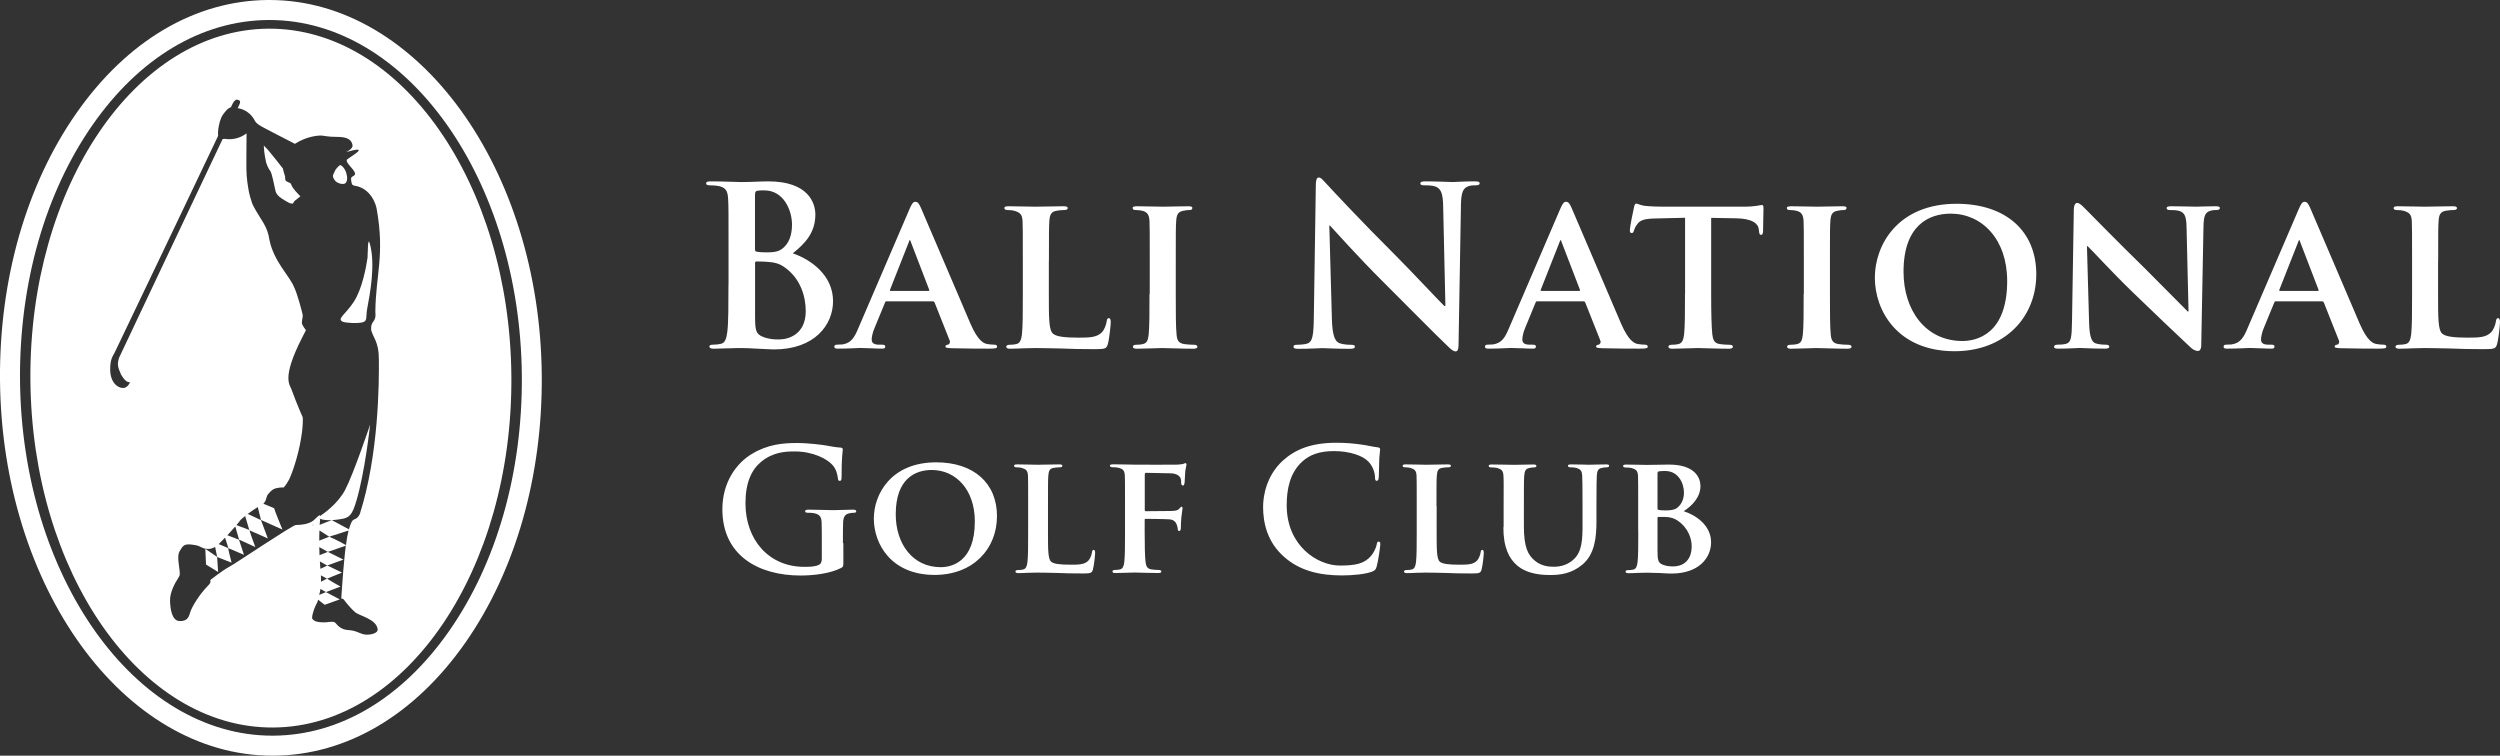<?xml version="1.0" encoding="utf-8"?>
<!-- Generator: Adobe Illustrator 23.0.1, SVG Export Plug-In . SVG Version: 6.00 Build 0)  -->
<svg version="1.1" id="Layer_1" xmlns="http://www.w3.org/2000/svg" xmlns:xlink="http://www.w3.org/1999/xlink" x="0px" y="0px"
	 viewBox="0 0 291.13 88" style="enable-background:new 0 0 291.13 88;" xml:space="preserve">
<rect x="0" y="0" width="291.13" height="88" fill="#333333" stroke="none"/>
<style type="text/css">
	.st0{fill:#FFFFFF;}
	.st1{display:none;clip-path:url(#XMLID_55_);}
	.st2{display:inline;fill:#FFFFFF;}
	.st3{display:none;clip-path:url(#XMLID_56_);}
	.st4{display:none;clip-path:url(#XMLID_57_);}
	.st5{display:none;clip-path:url(#XMLID_58_);}
	.st6{display:none;clip-path:url(#XMLID_59_);}
	.st7{display:none;clip-path:url(#XMLID_60_);}
	.st8{display:none;clip-path:url(#XMLID_61_);}
	.st9{display:none;clip-path:url(#XMLID_62_);}
	.st10{display:none;clip-path:url(#XMLID_63_);}
	.st11{display:none;clip-path:url(#XMLID_64_);}
	.st12{display:none;clip-path:url(#XMLID_65_);}
	.st13{display:none;clip-path:url(#XMLID_66_);}
	.st14{display:none;}
	.st15{display:inline;}
	.st16{display:none;clip-path:url(#XMLID_67_);}
	.st17{display:none;clip-path:url(#XMLID_68_);}
	.st18{display:none;clip-path:url(#XMLID_69_);}
	.st19{display:none;clip-path:url(#XMLID_70_);}
	.st20{display:none;clip-path:url(#XMLID_71_);}
	.st21{opacity:0.8;}
</style>
<g>
	<path class="st0" d="M193.02,60.32c0-0.1,0.04-0.12,0.1-0.12h0.75c0.67,0,1.14,0.18,1.5,0.43c1.3,0.89,1.63,2.2,1.63,2.97
		c0,1.85-1.2,2.36-2.13,2.36c-0.39,0-0.79-0.02-1.24-0.2c-0.55-0.22-0.61-0.55-0.61-1.65V60.32z M193.02,55.17
		c0-0.18,0.04-0.26,0.16-0.28c0.18-0.04,0.51-0.04,0.75-0.04c1.5,0,2.17,1.4,2.17,2.52c0,0.81-0.34,1.42-0.79,1.77
		c-0.3,0.24-0.79,0.3-1.36,0.3c-0.39,0-0.65-0.02-0.81-0.06c-0.06-0.02-0.12-0.04-0.12-0.18V55.17z M190.78,61.88
		c0,1.53,0,2.85-0.08,3.56c-0.06,0.49-0.16,0.81-0.51,0.89c-0.16,0.04-0.35,0.06-0.61,0.06c-0.22,0-0.28,0.1-0.28,0.18
		c0,0.12,0.12,0.18,0.33,0.18c0.35,0,0.79-0.02,1.2-0.04c0.41,0,0.79-0.02,0.98-0.02c0.28,0,0.88,0.02,1.47,0.04
		c0.59,0.04,1.18,0.06,1.38,0.06c3.19,0,4.6-1.85,4.6-3.64c0-1.97-1.77-3.17-3.19-3.62c0.98-0.63,1.95-1.63,1.95-2.93
		c0-0.89-0.55-2.5-3.68-2.5c-0.59,0-1.73,0.04-2.6,0.04c-0.33,0-1.43-0.04-2.34-0.04c-0.26,0-0.39,0.04-0.39,0.16
		c0,0.12,0.12,0.18,0.3,0.18c0.26,0,0.55,0.02,0.69,0.06c0.55,0.16,0.71,0.33,0.75,0.9c0.02,0.53,0.02,1,0.02,3.54V61.88z
		 M175.07,61.39c0,2.42,0.69,3.66,1.57,4.43c1.26,1.1,3.05,1.14,3.96,1.14c1.12,0,2.44-0.18,3.66-1.2c1.45-1.2,1.65-3.17,1.65-5.04
		v-1.79c0-2.54,0.02-3.01,0.04-3.54c0.04-0.59,0.16-0.83,0.63-0.91c0.22-0.04,0.31-0.06,0.51-0.06c0.2,0,0.3-0.06,0.3-0.18
		c0-0.12-0.12-0.16-0.35-0.16c-0.67,0-1.83,0.04-2.03,0.04c-0.02,0-1.18-0.04-2.07-0.04c-0.24,0-0.35,0.04-0.35,0.16
		c0,0.12,0.1,0.18,0.3,0.18c0.2,0,0.49,0.02,0.63,0.06c0.55,0.16,0.69,0.33,0.73,0.91c0.02,0.53,0.04,1,0.04,3.54v2.11
		c0,1.71-0.04,3.17-1,4.07c-0.69,0.67-1.57,0.89-2.32,0.89c-0.59,0-1.42-0.06-2.19-0.67c-0.85-0.67-1.32-1.61-1.32-4.05v-2.34
		c0-2.54,0-3.01,0.04-3.54c0.04-0.59,0.18-0.83,0.63-0.91c0.22-0.04,0.31-0.06,0.51-0.06c0.18,0,0.28-0.06,0.28-0.18
		c0-0.12-0.12-0.16-0.37-0.16c-0.63,0-1.79,0.04-2.22,0.04c-0.51,0-1.67-0.04-2.6-0.04c-0.26,0-0.37,0.04-0.37,0.16
		c0,0.12,0.1,0.18,0.3,0.18c0.24,0,0.53,0.02,0.67,0.06c0.55,0.16,0.71,0.32,0.75,0.91c0.04,0.53,0.02,1,0.02,3.54V61.39z
		 M167.28,58.92c0-2.54,0-3.01,0.04-3.54c0.04-0.59,0.18-0.83,0.65-0.9c0.2-0.04,0.47-0.06,0.67-0.06c0.22,0,0.32-0.06,0.32-0.18
		c0-0.12-0.12-0.16-0.37-0.16c-0.67,0-2.08,0.04-2.5,0.04c-0.47,0-1.57-0.04-2.38-0.04c-0.26,0-0.37,0.04-0.37,0.16
		c0,0.12,0.1,0.18,0.3,0.18c0.22,0,0.43,0.02,0.57,0.06c0.55,0.16,0.71,0.33,0.75,0.9c0.02,0.53,0.02,1,0.02,3.54v2.95
		c0,1.53,0,2.85-0.08,3.56c-0.06,0.49-0.16,0.81-0.51,0.89c-0.16,0.04-0.35,0.06-0.61,0.06c-0.22,0-0.28,0.1-0.28,0.18
		c0,0.12,0.12,0.18,0.34,0.18c0.35,0,0.79-0.02,1.2-0.04c0.41,0,0.79-0.02,0.98-0.02c0.71,0,1.43,0.02,2.3,0.04
		c0.87,0.04,1.87,0.06,3.11,0.06c0.91,0,0.98-0.08,1.1-0.45c0.14-0.49,0.26-1.73,0.26-1.93s-0.04-0.37-0.16-0.37
		c-0.14,0-0.18,0.1-0.2,0.26c-0.04,0.31-0.22,0.79-0.43,1c-0.43,0.45-1.1,0.47-2.03,0.47c-1.34,0-2.01-0.1-2.3-0.35
		c-0.37-0.32-0.37-1.38-0.37-3.52V58.92z M156.26,67.01c1.26,0,2.76-0.14,3.54-0.45c0.33-0.14,0.41-0.24,0.51-0.57
		c0.2-0.67,0.43-2.38,0.43-2.62c0-0.16-0.04-0.3-0.18-0.3c-0.16,0-0.2,0.08-0.25,0.39c-0.08,0.35-0.33,0.92-0.67,1.3
		c-0.79,0.91-1.85,1.1-3.6,1.1c-2.64,0-6.2-2.32-6.2-7.01c0-1.91,0.37-3.78,1.81-5.1c0.87-0.79,1.99-1.22,3.7-1.22
		c1.81,0,3.35,0.53,4,1.22c0.49,0.51,0.75,1.2,0.77,1.81c0,0.28,0.04,0.43,0.2,0.43c0.18,0,0.22-0.16,0.24-0.45
		c0.04-0.39,0.02-1.48,0.06-2.13c0.04-0.69,0.1-0.92,0.1-1.08c0-0.12-0.08-0.22-0.29-0.24c-0.59-0.06-1.22-0.24-1.97-0.33
		c-0.91-0.12-1.63-0.2-2.85-0.2c-2.93,0-4.8,0.79-6.22,2.08c-1.89,1.73-2.3,4.05-2.3,5.39c0,1.91,0.51,4.11,2.44,5.81
		C151.3,66.42,153.57,67.01,156.26,67.01 M133.3,60.56c0-0.12,0.04-0.14,0.12-0.14c0.3,0,2.34,0.02,2.78,0.06
		c0.53,0.04,0.75,0.37,0.83,0.61c0.08,0.2,0.12,0.39,0.12,0.51c0,0.12,0.06,0.24,0.16,0.24c0.18,0,0.2-0.24,0.2-0.37
		c0-0.12,0.02-0.89,0.06-1.22c0.06-0.53,0.14-0.98,0.14-1.08c0-0.1-0.04-0.16-0.1-0.16c-0.1,0-0.14,0.08-0.24,0.18
		c-0.16,0.22-0.41,0.28-0.73,0.3c-0.26,0.02-0.49,0.02-0.79,0.02l-2.42,0.02c-0.1,0-0.12-0.06-0.12-0.16V55.3
		c0-0.2,0.06-0.24,0.16-0.24l2.88,0.06c0.65,0.02,0.98,0.28,1.1,0.51c0.12,0.24,0.1,0.49,0.1,0.63c0,0.2,0.1,0.28,0.22,0.28
		s0.16-0.2,0.18-0.34c0.02-0.19,0.06-1.18,0.08-1.36c0.06-0.43,0.14-0.63,0.14-0.75c0-0.08-0.06-0.16-0.12-0.16
		c-0.1,0-0.18,0.08-0.28,0.1c-0.18,0.04-0.39,0.06-0.71,0.08c-0.41,0.02-4.25,0-4.92,0c-0.49,0-1.59-0.04-2.48-0.04
		c-0.28,0-0.41,0.04-0.41,0.16c0,0.12,0.14,0.18,0.3,0.18c0.26,0,0.55,0.02,0.69,0.06c0.55,0.14,0.71,0.33,0.75,0.9
		c0.02,0.53,0.02,1,0.02,3.54v2.95c0,1.61,0,2.85-0.08,3.56c-0.06,0.49-0.16,0.81-0.51,0.89c-0.16,0.04-0.35,0.06-0.61,0.06
		c-0.2,0-0.26,0.1-0.26,0.18c0,0.14,0.12,0.18,0.35,0.18c0.65,0,1.75-0.06,2.2-0.06c0.45,0,1.67,0.06,2.77,0.06
		c0.26,0,0.37-0.06,0.37-0.18c0-0.08-0.08-0.18-0.3-0.18c-0.24,0-0.61-0.02-0.85-0.06c-0.51-0.08-0.63-0.39-0.69-0.89
		c-0.08-0.71-0.1-1.89-0.1-3.5V60.56z M122.04,58.92c0-2.54,0-3.01,0.04-3.54c0.04-0.59,0.18-0.83,0.65-0.9
		c0.2-0.04,0.47-0.06,0.67-0.06c0.22,0,0.31-0.06,0.31-0.18c0-0.12-0.12-0.16-0.37-0.16c-0.67,0-2.08,0.04-2.5,0.04
		c-0.47,0-1.57-0.04-2.38-0.04c-0.26,0-0.37,0.04-0.37,0.16c0,0.12,0.1,0.18,0.3,0.18c0.22,0,0.43,0.02,0.57,0.06
		c0.55,0.16,0.71,0.33,0.75,0.9c0.02,0.53,0.02,1,0.02,3.54v2.95c0,1.53,0,2.85-0.08,3.56c-0.06,0.49-0.16,0.81-0.51,0.89
		c-0.16,0.04-0.35,0.06-0.61,0.06c-0.22,0-0.28,0.1-0.28,0.18c0,0.12,0.12,0.18,0.33,0.18c0.35,0,0.79-0.02,1.2-0.04
		c0.41,0,0.79-0.02,0.98-0.02c0.71,0,1.43,0.02,2.3,0.04c0.87,0.04,1.87,0.06,3.11,0.06c0.9,0,0.98-0.08,1.1-0.45
		c0.14-0.49,0.26-1.73,0.26-1.93s-0.04-0.37-0.16-0.37c-0.14,0-0.18,0.1-0.2,0.26c-0.04,0.31-0.22,0.79-0.43,1
		c-0.43,0.45-1.1,0.47-2.03,0.47c-1.34,0-2.01-0.1-2.3-0.35c-0.37-0.32-0.37-1.38-0.37-3.52V58.92z M109.55,66.05
		c-3.27,0-5.24-2.72-5.24-6.16c0-4.13,2.26-5.16,4.19-5.16c2.8,0,5.02,2.28,5.02,5.98C113.53,65.48,110.77,66.05,109.55,66.05
		 M108.84,66.95c4.47,0,7.26-3.01,7.26-6.85c0-3.84-2.71-6.26-7.08-6.26c-5.25,0-7.26,3.7-7.26,6.55
		C101.76,63.37,103.8,66.95,108.84,66.95 M98.16,63.25c0-0.98,0-1.77,0.02-2.36c0.02-0.69,0.22-1.02,0.75-1.12
		c0.24-0.04,0.37-0.06,0.53-0.06c0.14,0,0.25-0.04,0.25-0.16c0-0.16-0.14-0.2-0.39-0.2c-0.65,0-1.69,0.06-2.3,0.06
		c-0.59,0-1.83-0.06-2.85-0.06c-0.28,0-0.41,0.04-0.41,0.2c0,0.12,0.12,0.16,0.3,0.16c0.28,0,0.61,0.02,0.77,0.06
		c0.65,0.14,0.83,0.45,0.85,1.12c0.02,0.59,0.02,1.34,0.02,2.32v1.85c0,0.34-0.08,0.59-0.37,0.73c-0.47,0.22-1.16,0.22-1.67,0.22
		c-4.15,0-6.85-3.17-6.85-7.4c0-2.42,0.71-3.9,1.81-4.82c1.38-1.14,2.81-1.22,3.9-1.22c2.22,0,3.8,0.9,4.39,1.54
		c0.51,0.55,0.61,1.18,0.67,1.63c0.02,0.16,0.06,0.26,0.2,0.26c0.16,0,0.22-0.1,0.22-0.41c0-2.46,0.14-3.01,0.14-3.23
		c0-0.14-0.04-0.22-0.28-0.24c-0.45-0.02-1.14-0.14-1.55-0.22c-0.39-0.08-2.13-0.31-3.48-0.31c-1.65,0-3.41,0.14-5.29,1.28
		c-1.79,1.08-3.42,3.29-3.42,6.44c0,5.43,4.27,7.71,9.09,7.71c1.53,0,3.46-0.22,4.74-0.88c0.24-0.14,0.26-0.18,0.26-0.71V63.25z"/>
	<path class="st0" d="M283.93,30.37c0-3.33,0-3.95,0.05-4.64c0.05-0.77,0.23-1.08,0.85-1.19c0.26-0.05,0.62-0.08,0.88-0.08
		c0.28,0,0.41-0.08,0.41-0.23c0-0.15-0.15-0.21-0.49-0.21c-0.88,0-2.73,0.05-3.28,0.05c-0.62,0-2.06-0.05-3.12-0.05
		c-0.33,0-0.49,0.05-0.49,0.21c0,0.15,0.13,0.23,0.39,0.23c0.28,0,0.57,0.03,0.75,0.08c0.72,0.21,0.93,0.44,0.98,1.19
		c0.03,0.7,0.03,1.32,0.03,4.64v3.87c0,2.01,0,3.74-0.1,4.67c-0.08,0.64-0.21,1.06-0.67,1.16c-0.21,0.05-0.46,0.08-0.8,0.08
		c-0.28,0-0.36,0.13-0.36,0.23c0,0.15,0.15,0.23,0.44,0.23c0.46,0,1.03-0.03,1.57-0.05c0.54,0,1.03-0.03,1.29-0.03
		c0.93,0,1.88,0.03,3.02,0.05c1.13,0.05,2.45,0.08,4.07,0.08c1.19,0,1.29-0.1,1.44-0.59c0.18-0.65,0.34-2.27,0.34-2.53
		c0-0.26-0.05-0.49-0.21-0.49c-0.18,0-0.23,0.13-0.26,0.34c-0.05,0.41-0.28,1.03-0.57,1.31c-0.57,0.59-1.44,0.62-2.66,0.62
		c-1.75,0-2.63-0.13-3.02-0.46c-0.49-0.41-0.49-1.81-0.49-4.62V30.37z M265.52,33.88c-0.08,0-0.13-0.05-0.08-0.15l2.19-5.55
		c0.03-0.08,0.05-0.21,0.13-0.21c0.05,0,0.08,0.13,0.1,0.21l2.14,5.57c0.03,0.08,0,0.13-0.1,0.13H265.52z M270.39,35.09
		c0.1,0,0.18,0.03,0.23,0.15l1.75,4.41c0.1,0.26-0.05,0.46-0.21,0.49c-0.23,0.03-0.28,0.1-0.28,0.23c0,0.15,0.26,0.15,0.67,0.18
		c1.91,0.05,3.56,0.05,4.36,0.05c0.85,0,0.98-0.05,0.98-0.23c0-0.15-0.1-0.23-0.31-0.23c-0.26,0-0.52-0.03-0.85-0.08
		c-0.41-0.08-1.06-0.36-1.93-2.35c-1.44-3.33-5.24-12.3-5.78-13.51c-0.23-0.49-0.34-0.7-0.67-0.7c-0.23,0-0.41,0.26-0.67,0.88
		l-5.93,13.8c-0.46,1.11-0.85,1.78-1.88,1.93c-0.21,0-0.46,0.03-0.67,0.03c-0.18,0-0.26,0.1-0.26,0.23c0,0.18,0.13,0.23,0.41,0.23
		c1.19,0,2.4-0.08,2.63-0.08c0.72,0,1.78,0.08,2.53,0.08c0.23,0,0.36-0.05,0.36-0.23c0-0.13-0.05-0.23-0.33-0.23h-0.34
		c-0.7,0-0.9-0.23-0.9-0.62c0-0.26,0.1-0.8,0.33-1.34l1.21-2.94c0.05-0.13,0.08-0.15,0.21-0.15H270.39z M243.03,28.67h0.08
		c0.44,0.39,2.84,3.04,5.31,5.42c2.37,2.29,5.21,5,6.63,6.32c0.23,0.23,0.54,0.46,0.93,0.46c0.18,0,0.36-0.21,0.36-0.7l0.26-13.82
		c0.03-1.24,0.21-1.63,0.82-1.81c0.28-0.08,0.46-0.08,0.7-0.08c0.26,0,0.39-0.1,0.39-0.23c0-0.18-0.21-0.21-0.52-0.21
		c-1.11,0-1.96,0.05-2.22,0.05c-0.49,0-1.7-0.05-2.89-0.05c-0.33,0-0.57,0.03-0.57,0.21c0,0.13,0.08,0.23,0.36,0.23
		c0.31,0,0.85,0,1.19,0.13c0.54,0.21,0.75,0.59,0.77,1.93l0.23,9.75h-0.1c-0.34-0.31-3.35-3.4-4.9-4.93
		c-3.3-3.22-6.71-6.71-6.99-6.99c-0.39-0.39-0.7-0.72-0.98-0.72c-0.23,0-0.39,0.31-0.39,0.75l-0.21,13c-0.03,1.91-0.1,2.5-0.7,2.66
		c-0.31,0.08-0.72,0.1-1.03,0.1c-0.21,0-0.36,0.1-0.36,0.23c0,0.21,0.21,0.23,0.52,0.23c1.16,0,2.24-0.08,2.45-0.08
		c0.41,0,1.47,0.08,2.94,0.08c0.31,0,0.52-0.05,0.52-0.23c0-0.13-0.13-0.23-0.39-0.23c-0.36,0-0.8-0.03-1.19-0.15
		c-0.44-0.15-0.72-0.67-0.77-2.37L243.03,28.67z M228.53,39.71c-4.28,0-6.86-3.56-6.86-8.07c0-5.42,2.97-6.76,5.49-6.76
		c3.66,0,6.58,2.99,6.58,7.84C233.74,38.96,230.13,39.71,228.53,39.71 M227.61,40.9c5.85,0,9.52-3.95,9.52-8.97
		c0-5.03-3.56-8.2-9.28-8.2c-6.89,0-9.52,4.85-9.52,8.59C218.32,36.2,221,40.9,227.61,40.9 M210.04,34.24c0,2.11,0,3.87-0.1,4.77
		c-0.08,0.64-0.21,0.95-0.67,1.06c-0.21,0.05-0.46,0.08-0.8,0.08c-0.28,0-0.36,0.13-0.36,0.23c0,0.15,0.16,0.23,0.44,0.23
		c0.9,0,2.45-0.08,2.97-0.08c0.62,0,2.17,0.08,3.66,0.08c0.26,0,0.44-0.08,0.44-0.23c0-0.1-0.1-0.23-0.36-0.23
		c-0.34,0-0.85-0.03-1.16-0.08c-0.67-0.1-0.82-0.44-0.9-1.03c-0.1-0.93-0.1-2.68-0.1-4.8v-3.87c0-3.33,0-3.95,0.05-4.64
		c0.05-0.77,0.23-1.08,0.85-1.19c0.26-0.05,0.44-0.08,0.67-0.08c0.23,0,0.36-0.05,0.36-0.26c0-0.13-0.18-0.18-0.46-0.18
		c-0.88,0-2.35,0.05-2.91,0.05c-0.65,0-2.19-0.05-3.04-0.05c-0.36,0-0.54,0.05-0.54,0.18c0,0.21,0.13,0.26,0.36,0.26
		c0.28,0,0.57,0.03,0.82,0.1c0.49,0.15,0.72,0.41,0.77,1.16c0.03,0.7,0.03,1.32,0.03,4.64V34.24z M196.22,34.24
		c0,2.01,0,3.74-0.1,4.67c-0.08,0.64-0.21,1.06-0.67,1.16c-0.18,0.05-0.46,0.08-0.8,0.08c-0.28,0-0.36,0.13-0.36,0.23
		c0,0.15,0.15,0.23,0.44,0.23c0.9,0,2.45-0.08,2.97-0.08c0.64,0,2.17,0.08,3.66,0.08c0.26,0,0.44-0.08,0.44-0.23
		c0-0.1-0.1-0.23-0.36-0.23c-0.34,0-0.85-0.03-1.16-0.08c-0.67-0.1-0.8-0.52-0.88-1.14c-0.1-0.95-0.13-2.68-0.13-4.69v-8.87
		l2.86,0.05c2.04,0.02,2.63,0.7,2.68,1.26l0.03,0.23c0.03,0.34,0.08,0.44,0.26,0.44c0.13,0,0.18-0.13,0.21-0.36
		c0-0.57,0.05-2.19,0.05-2.66c0-0.34-0.03-0.46-0.18-0.46c-0.08,0-0.26,0.05-0.62,0.1c-0.34,0.05-0.82,0.1-1.55,0.1h-9.21
		c-0.75,0-1.6-0.03-2.27-0.1c-0.57-0.08-0.8-0.26-0.98-0.26c-0.13,0-0.21,0.13-0.26,0.41c-0.05,0.18-0.49,2.29-0.49,2.66
		c0,0.23,0.05,0.36,0.21,0.36s0.21-0.1,0.26-0.28c0.05-0.16,0.15-0.44,0.39-0.75c0.34-0.49,0.88-0.65,2.19-0.67l3.38-0.08V34.24z
		 M179.51,33.88c-0.08,0-0.13-0.05-0.08-0.15l2.19-5.55c0.03-0.08,0.05-0.21,0.13-0.21c0.05,0,0.08,0.13,0.1,0.21l2.14,5.57
		c0.03,0.08,0,0.13-0.1,0.13H179.51z M184.38,35.09c0.1,0,0.18,0.03,0.23,0.15l1.75,4.41c0.1,0.26-0.05,0.46-0.21,0.49
		c-0.23,0.03-0.28,0.1-0.28,0.23c0,0.15,0.26,0.15,0.67,0.18c1.91,0.05,3.56,0.05,4.36,0.05c0.85,0,0.98-0.05,0.98-0.23
		c0-0.15-0.1-0.23-0.31-0.23c-0.26,0-0.52-0.03-0.85-0.08c-0.41-0.08-1.06-0.36-1.93-2.35c-1.44-3.33-5.24-12.3-5.78-13.51
		c-0.23-0.49-0.33-0.7-0.67-0.7c-0.23,0-0.41,0.26-0.67,0.88l-5.93,13.8c-0.46,1.11-0.85,1.78-1.88,1.93
		c-0.21,0-0.46,0.03-0.67,0.03c-0.18,0-0.26,0.1-0.26,0.23c0,0.18,0.13,0.23,0.41,0.23c1.19,0,2.4-0.08,2.63-0.08
		c0.72,0,1.78,0.08,2.53,0.08c0.23,0,0.36-0.05,0.36-0.23c0-0.13-0.05-0.23-0.34-0.23h-0.34c-0.7,0-0.9-0.23-0.9-0.62
		c0-0.26,0.1-0.8,0.33-1.34l1.21-2.94c0.05-0.13,0.08-0.15,0.21-0.15H184.38z M154.8,26.27h0.08c0.46,0.49,3.33,3.71,6.14,6.5
		c2.68,2.66,5.98,6.04,7.61,7.58c0.28,0.28,0.59,0.57,0.88,0.57c0.23,0,0.34-0.23,0.34-0.8l0.28-16.27
		c0.03-1.44,0.23-1.99,0.95-2.19c0.31-0.08,0.52-0.08,0.77-0.08c0.31,0,0.46-0.08,0.46-0.23c0-0.21-0.26-0.23-0.59-0.23
		c-1.26,0-2.24,0.08-2.53,0.08c-0.54,0-1.78-0.08-3.12-0.08c-0.39,0-0.67,0.03-0.67,0.23c0,0.15,0.1,0.23,0.41,0.23
		c0.36,0,0.98,0,1.37,0.15c0.62,0.26,0.85,0.75,0.88,2.32l0.26,11.58h-0.13c-0.44-0.41-3.92-4.13-5.67-5.88
		c-3.77-3.74-7.69-7.94-7.99-8.28c-0.44-0.46-0.67-0.8-0.96-0.8c-0.26,0-0.34,0.36-0.34,0.88l-0.23,15.27
		c-0.03,2.24-0.13,2.99-0.8,3.2c-0.36,0.1-0.82,0.13-1.16,0.13c-0.26,0-0.41,0.05-0.41,0.21c0,0.23,0.23,0.26,0.57,0.26
		c1.34,0,2.55-0.08,2.79-0.08c0.49,0,1.52,0.08,3.2,0.08c0.36,0,0.59-0.05,0.59-0.26c0-0.15-0.15-0.21-0.44-0.21
		c-0.41,0-0.9-0.03-1.34-0.18c-0.52-0.18-0.85-0.85-0.9-2.86L154.8,26.27z M133.86,34.24c0,2.11,0,3.87-0.1,4.77
		c-0.08,0.64-0.21,0.95-0.67,1.06c-0.21,0.05-0.46,0.08-0.8,0.08c-0.28,0-0.36,0.13-0.36,0.23c0,0.15,0.15,0.23,0.44,0.23
		c0.9,0,2.45-0.08,2.97-0.08c0.62,0,2.17,0.08,3.66,0.08c0.26,0,0.44-0.08,0.44-0.23c0-0.1-0.1-0.23-0.36-0.23
		c-0.34,0-0.85-0.03-1.16-0.08c-0.67-0.1-0.83-0.44-0.9-1.03c-0.1-0.93-0.1-2.68-0.1-4.8v-3.87c0-3.33,0-3.95,0.05-4.64
		c0.05-0.77,0.23-1.08,0.85-1.19c0.26-0.05,0.44-0.08,0.67-0.08c0.23,0,0.36-0.05,0.36-0.26c0-0.13-0.18-0.18-0.46-0.18
		c-0.88,0-2.35,0.05-2.91,0.05c-0.64,0-2.19-0.05-3.04-0.05c-0.36,0-0.54,0.05-0.54,0.18c0,0.21,0.13,0.26,0.36,0.26
		c0.28,0,0.57,0.03,0.83,0.1c0.49,0.15,0.72,0.41,0.77,1.16c0.03,0.7,0.03,1.32,0.03,4.64V34.24z M122.15,30.37
		c0-3.33,0-3.95,0.05-4.64c0.05-0.77,0.23-1.08,0.85-1.19c0.26-0.05,0.62-0.08,0.88-0.08c0.28,0,0.41-0.08,0.41-0.23
		c0-0.15-0.15-0.21-0.49-0.21c-0.88,0-2.73,0.05-3.28,0.05c-0.62,0-2.06-0.05-3.12-0.05c-0.34,0-0.49,0.05-0.49,0.21
		c0,0.15,0.13,0.23,0.39,0.23c0.28,0,0.57,0.03,0.75,0.08c0.72,0.21,0.93,0.44,0.98,1.19c0.03,0.7,0.03,1.32,0.03,4.64v3.87
		c0,2.01,0,3.74-0.1,4.67c-0.08,0.64-0.21,1.06-0.67,1.16c-0.21,0.05-0.46,0.08-0.8,0.08c-0.28,0-0.36,0.13-0.36,0.23
		c0,0.15,0.15,0.23,0.44,0.23c0.46,0,1.03-0.03,1.57-0.05c0.54,0,1.03-0.03,1.29-0.03c0.93,0,1.88,0.03,3.02,0.05
		c1.13,0.05,2.45,0.08,4.07,0.08c1.19,0,1.29-0.1,1.44-0.59c0.18-0.65,0.34-2.27,0.34-2.53c0-0.26-0.05-0.49-0.21-0.49
		c-0.18,0-0.23,0.13-0.26,0.34c-0.05,0.41-0.28,1.03-0.57,1.31c-0.57,0.59-1.44,0.62-2.66,0.62c-1.75,0-2.63-0.13-3.02-0.46
		c-0.49-0.41-0.49-1.81-0.49-4.62V30.37z M103.73,33.88c-0.08,0-0.13-0.05-0.08-0.15l2.19-5.55c0.02-0.08,0.05-0.21,0.13-0.21
		c0.05,0,0.08,0.13,0.1,0.21l2.14,5.57c0.03,0.08,0,0.13-0.1,0.13H103.73z M108.61,35.09c0.1,0,0.18,0.03,0.23,0.15l1.75,4.41
		c0.1,0.26-0.05,0.46-0.21,0.49c-0.23,0.03-0.28,0.1-0.28,0.23c0,0.15,0.26,0.15,0.67,0.18c1.91,0.05,3.56,0.05,4.36,0.05
		c0.85,0,0.98-0.05,0.98-0.23c0-0.15-0.1-0.23-0.31-0.23c-0.26,0-0.52-0.03-0.85-0.08c-0.41-0.08-1.06-0.36-1.93-2.35
		c-1.44-3.33-5.24-12.3-5.78-13.51c-0.23-0.49-0.33-0.7-0.67-0.7c-0.23,0-0.41,0.26-0.67,0.88l-5.93,13.8
		c-0.46,1.11-0.85,1.78-1.88,1.93c-0.21,0-0.46,0.03-0.67,0.03c-0.18,0-0.26,0.1-0.26,0.23c0,0.18,0.13,0.23,0.41,0.23
		c1.19,0,2.4-0.08,2.63-0.08c0.72,0,1.78,0.08,2.53,0.08c0.23,0,0.36-0.05,0.36-0.23c0-0.13-0.05-0.23-0.34-0.23h-0.34
		c-0.7,0-0.9-0.23-0.9-0.62c0-0.26,0.1-0.8,0.34-1.34l1.21-2.94c0.05-0.13,0.08-0.15,0.21-0.15H108.61z M93.83,36.23
		c0,2.68-1.96,3.3-3.12,3.3c-0.59,0-1.19-0.03-1.88-0.31c-0.83-0.34-0.9-0.77-0.9-2.48v-6.11c0-0.13,0.05-0.18,0.15-0.18
		c0.39,0,0.65,0,1.11,0.03c1.01,0.05,1.6,0.23,2.14,0.62C93.29,32.46,93.83,34.63,93.83,36.23 M87.93,22.66
		c0-0.28,0.05-0.39,0.23-0.44c0.26-0.05,0.49-0.05,0.85-0.05c2.22,0,3.22,2.27,3.22,4c0,1.26-0.39,2.19-1.06,2.73
		c-0.44,0.39-1.01,0.49-1.86,0.49c-0.59,0-0.98-0.03-1.21-0.08c-0.1-0.03-0.18-0.08-0.18-0.28V22.66z M84.83,33.13
		c0,2.37,0,4.41-0.13,5.49c-0.1,0.75-0.23,1.31-0.75,1.42c-0.23,0.05-0.54,0.1-0.93,0.1c-0.31,0-0.41,0.08-0.41,0.21
		c0,0.18,0.18,0.26,0.52,0.26c0.52,0,1.19-0.05,1.78-0.05c0.62-0.03,1.19-0.03,1.47-0.03c0.39,0,1.16,0.03,1.93,0.08
		c0.75,0.03,1.5,0.08,1.81,0.08c4.75,0,6.89-2.86,6.89-5.62c0-3.02-2.58-4.85-4.69-5.57c1.42-1.13,2.63-2.4,2.63-4.51
		c0-1.37-0.83-3.87-5.49-3.87c-0.88,0-1.88,0.08-3.15,0.08c-0.52,0-2.14-0.08-3.51-0.08c-0.39,0-0.57,0.05-0.57,0.23
		c0,0.18,0.16,0.23,0.44,0.23c0.36,0,0.8,0.03,1.01,0.08c0.85,0.18,1.06,0.59,1.11,1.47c0.05,0.83,0.05,1.55,0.05,5.47V33.13z"/>
	<path class="st0" d="M30.38,60.56l-1.52-0.71c-0.01,0.01-0.02,0.02-0.03,0.03c-0.09,0.07-0.19,0.14-0.27,0.21c0,0,0,0-0.01,0.01
		l0.49,1.65l2.15,0.95C30.4,60.55,30.38,60.56,30.38,60.56 M23.99,65.74l1.41,0.87c-0.1-1.77-0.13-1.77-0.13-1.77l-1.36-0.93
		L23.99,65.74z M34.28,23.42c0,0,0.35-0.27,0.7-0.56c-0.27-0.29-0.94-0.92-1.09-1.43c-0.06-0.21-0.71-0.21-0.68-0.61
		c0.03-0.39-0.12-0.46-0.27-1.2c-0.38-0.49-1.08-1.39-1.71-2.14c-0.17-0.19-0.35-0.37-0.51-0.53c0.01,0.23,0.04,0.97,0.27,1.97
		c0.15,0.46,0.32,0.78,0.44,0.92c0.26,0.29,0.51,1.85,0.67,2.46c0.16,0.61,1.12,1.08,1.6,1.34c0.08,0.04,0.19,0.06,0.32,0.07
		c0.03,0,0.06-0.01,0.09-0.01C34.13,23.63,34.26,23.5,34.28,23.42 M40.36,20.3c-0.11-0.63-0.63-1.16-0.8-1.06
		c-0.31,0.28-0.54,0.54-0.62,0.8c-0.1,0.31-0.32,0.36-0.02,0.86c0.29,0.49,1.01,0.6,1.25,0.47C40.42,21.25,40.49,20.73,40.36,20.3
		 M42.76,35.95c0.34-1.83,0.97-5.11,0.32-7.54c-0.27-1.03-0.24,1.08-0.28,1.61c-0.14,0.98-0.61,3.61-1.59,5.11
		c-0.98,1.5-1.99,1.98-1.33,2.32c0.33,0.17,1.86,0.24,2.4,0.07C42.82,37.35,42.59,36.82,42.76,35.95 M43.71,36.27
		c0.15,1.39-0.57,0.97-0.49,2.15c0.22,0.89,0.9,1.39,0.9,3.4c0.03,2.79-0.02,11.13-2.21,18.01c-0.01,0.01-0.13,0.39-0.46,0.56
		c-0.19,0.1-0.35,0.12-0.48,0.35c-0.13,0.24-0.24,0.55-0.34,0.9c-1.25-0.66-1.97-1.06-1.99-1.07c0.56-0.03,1.05-0.12,1.05-0.12
		c1-0.14,1.32-0.47,1.81-2.12c1-3.33,1.6-8.88,1.6-8.88s-1.91,5.7-2.91,7.6c-0.85,1.61-2.46,2.74-2.94,3.06
		c0.01-0.02,0.02-0.05,0.02-0.07c-0.02-0.02-0.03-0.03-0.05-0.05c-0.09,0.05-0.27,0.18-0.55,0.47c-0.43,0.46-1.2,0.67-2.29,0.68
		c0.03,0,0.04,0.01,0.04,0.01c-0.49,0.08-7.05,4.51-7.73,4.86c-0.68,0.35-2.12,1.47-2.12,1.47c-0.26,0.26,0.23,0.15-0.39,0.77
		c-0.85,0.85-1.85,2.37-2.06,3.14c-0.14,0.54-0.39,0.98-1.23,0.93c-0.84-0.04-1.06-1.31-1.09-2.34c-0.03-1.03,0.61-2.14,0.93-2.62
		c0.28-0.41,0.21-0.56,0.17-1.02c-0.04-0.5-0.31-1.62,0.02-2.16c0.39-0.64,0.5-0.88,1.5-0.75c0.72,0.09,0.77,0.19,1.14,0.35
		c0.01,0.01,0.26,0.1,0.26,0.1c0.04,0.01,0.09,0.01,0.13,0.01c0.33,0.08,0.7,0.04,1.1-0.2l0.24,1.18l1.68,0.65
		c-0.44-1.67-0.39-1.69-0.39-1.69l-1.11-0.47c0,0,0.01-0.01,0.01-0.01c0.2-0.19,0.46-0.45,0.73-0.74l0.39,1.23l1.81,0.77
		c-0.57-1.73-0.58-1.76-0.58-1.76l-1.35-0.52c0.36-0.39,0.72-0.79,1-1.11c-0.03,0.03-0.05,0.06-0.08,0.09l0.44,1.53l1.89,0.86
		c-0.72-1.93-0.66-1.9-0.69-1.98l-1.51-0.57c0.2-0.23,0.35-0.41,0.41-0.51c0.07-0.11,0.31-0.32,0.61-0.55h0l0.01-0.01
		c0.09-0.07,0.18-0.14,0.27-0.21c0.01-0.01,0.02-0.02,0.03-0.03c0.41-0.3,0.85-0.61,1.16-0.79v0c0.06-0.04,0.12-0.07,0.17-0.1
		c-0.05,0.03-0.11,0.06-0.17,0.1l0.37,1.5l2.5,1.12c-0.91-2.2-0.97-2.49-0.97-2.49l-1.25-0.52l0,0c0.09-0.09,0.16-0.19,0.21-0.3
		c0.02-0.01,0.03-0.01,0.03-0.01c0-0.01,0.01-0.02,0.01-0.04l-0.01,0c0.01-0.02,0.02-0.05,0.03-0.07c0.08-0.19,0.12-0.37,0.15-0.49
		c0.05-0.11,0.16-0.26,0.42-0.52c0.28-0.28,0.52-0.36,0.79-0.4c0.3-0.07,0.57-0.07,0.74-0.06c0.24-0.27,0.45-0.6,0.65-0.97
		c0.54-1.2,1.21-3.36,1.48-5.5c0.09-0.76,0.11-1.38,0.08-1.71c0,0-0.63-1.38-1.32-3.28c-0.19-0.52-1.14-1.3,1.24-5.97
		c0.25-0.51,0.46-0.88,0.46-0.88s-0.49-0.61-0.48-0.88c0.01-0.27,0.13-0.76,0.1-0.91c-0.03-0.15-0.59-2.43-1.04-3.31
		c-0.48-1.18-2.29-2.89-2.82-5.35c-0.25-1.8-1.03-2.34-1.97-4.18c-0.02-0.05-0.04-0.11-0.05-0.16c-0.01-0.01-0.01-0.01-0.02-0.02
		c-0.16-0.52-0.33-0.97-0.46-1.85c-0.14-0.8-0.23-1.79-0.2-3.11c0-0.16,0-0.32,0-0.48c0-0.46,0-0.92,0.01-1.33
		c0.01-0.63,0.01-1.15,0.01-1.35c-0.47,0.36-1.35,0.83-2.56,0.64l0-0.01l-0.23,0.04c0,0-11.53,24.31-12.05,25.45
		c-0.28,0.83-0.11,1.17,0.23,1.98c0.31,0.5,0.61,0.92,1.04,0.88v0c-0.03,0.08-0.07,0.14-0.11,0.2c-0.08,0.16-0.21,0.3-0.42,0.41
		c-0.53,0.25-1.74-0.25-1.78-2.03c-0.01-1.25,0.27-1.55,0.53-2.05c0.26-0.49,12.04-25.22,12.04-25.22s-0.05-0.35,0.03-0.85
		c0.07-0.44,0.19-1.13,0.55-1.65c0.48-0.63,0.58-0.7,0.92-0.84c0,0,0.36-0.97,0.73-0.87c0.39,0.1,0.47,0.17,0.05,0.99
		c0,0,1.29,0.1,1.98,1.43c0.2,0.42,0.77,0.68,1.11,0.87c0.26,0.15,2.32,1.2,3.34,1.73l0.01-0.01c0.01,0.01,0.03,0.03,0.04,0.04
		c0.07,0.03,0.12,0.06,0.18,0.09c1.43-0.92,2.82-0.99,3.16-0.96c0.4,0.04,0.72,0.15,1.69,0.15c0.94,0,1.65,0.15,1.84,0.85
		c0.05,0.23,0.09,0.48-0.7,0.92c2.34-0.69,1.3,0.05,0.59,0.51c-0.47,0.31-0.52,0.37-0.52,0.37s-0.16,0.17,0.31,0.69
		c0.65,0.73,0.79,1.01,0.48,1.19c-0.31,0.18-0.34,0.2-0.29,0.59c0.02,0.17,0.06,0.29,0.1,0.42c0.07,0.05,0.14,0.09,0.2,0.13
		c0.02,0,0.04,0,0.05,0.01c1.94,0.26,2.56,2.22,2.63,2.8C44.81,29.69,43.76,32,43.71,36.27 M36.45,61.18l-0.07-0.04l0.15-0.06
		C36.51,61.12,36.48,61.15,36.45,61.18 M40.59,61.78c-0.13,0.51-0.23,1.1-0.3,1.7c-0.9-0.53-1.95-0.98-1.95-0.98l-1.16,0.46
		c0-0.4,0-0.8,0.02-1.19l1.14,0.73L40.59,61.78z M37.16,60.39c0.01-0.03,0.01-0.04,0.02-0.07c0.01,0.01,0.02,0.02,0.03,0.03
		c0.01-0.01,0.02-0.01,0.03-0.01C37.21,60.35,37.19,60.36,37.16,60.39 M37.28,60.4c0.31,0.17,0.85,0.19,1.34,0.17l-1.4,0.55
		c0.02-0.26,0.04-0.52,0.07-0.77C37.29,60.36,37.29,60.38,37.28,60.4 M36.34,72.01c0-0.62,0.42-1.49,0.42-1.49
		c0.23-0.42,0.27-0.59,0.31-0.86c-0.01,0.06-0.02,0.11-0.03,0.17l0.77,0.6l1.76-0.63c-0.9-0.47-1.62-0.85-1.62-0.85l-0.78,0.33
		c-0.01,0.02-0.01,0.03-0.01,0.05c0.05-0.18,0.11-0.42,0.16-0.76c0,0,0,0.01,0,0.01l0.64,0.37l1.7-0.64
		c-0.85-0.46-1.58-0.93-1.58-0.93l-0.7,0.37c0,0.01,0,0.02,0,0.04c0.01-0.23,0-0.49-0.01-0.79l0.71,0.39l1.75-0.71
		c-1.03-0.49-1.7-0.82-1.7-0.82l-0.82,0.38c-0.02-0.27-0.04-0.55-0.06-0.86l0.84,0.48l1.91-0.69c-0.94-0.46-1.82-0.9-1.82-0.9
		l-0.97,0.38c-0.01-0.31-0.03-0.62-0.03-0.94l1,0.56l2.09-0.72c-0.07,0.52-0.12,1.05-0.17,1.54c-0.17,1.66-0.36,4.59-0.36,4.63
		c0.02-0.01,0.2-0.06,0.36,0.18c0.14,0.22,0.84,1.05,1.26,1.4c0.53,0.43,2.47,0.8,2.62,1.97c0.05,0.42-0.62,0.64-1.26,0.64
		c-0.75,0-1.1-0.48-2.11-0.53c-1-0.04-1.36-0.66-1.57-0.86c-0.2-0.2-0.81-0.07-0.95-0.06c-0.14,0.01-1.02,0.08-1.5-0.18
		C36.49,72.19,36.4,72.11,36.34,72.01L36.34,72.01z M59.55,43.83C59.38,21.35,46.71,3.23,31.24,3.34
		C15.78,3.46,3.38,21.77,3.54,44.24c0.17,22.47,12.84,40.6,28.31,40.48C47.32,84.61,59.72,66.3,59.55,43.83"/>
	<path class="st0" d="M31.38,2.33l-0.15,0c-7.73,0.06-14.99,4.39-20.44,12.2c-5.54,7.94-8.54,18.48-8.46,29.68
		c0.18,22.86,13.36,41.46,29.39,41.46l0.15,0c7.73-0.06,14.99-4.39,20.44-12.2c5.54-7.94,8.54-18.48,8.46-29.68
		C60.59,20.93,47.41,2.33,31.38,2.33 M31.72,88C14.41,88,0.19,68.36,0,44.23c-0.09-11.68,3.06-22.7,8.88-31.03
		C14.78,4.75,22.71,0.06,31.21,0l0.17,0c17.3,0,31.53,19.64,31.71,43.77c0.09,11.68-3.06,22.7-8.87,31.03
		c-5.9,8.45-13.83,13.14-22.33,13.2L31.72,88z"/>
</g>
</svg>
